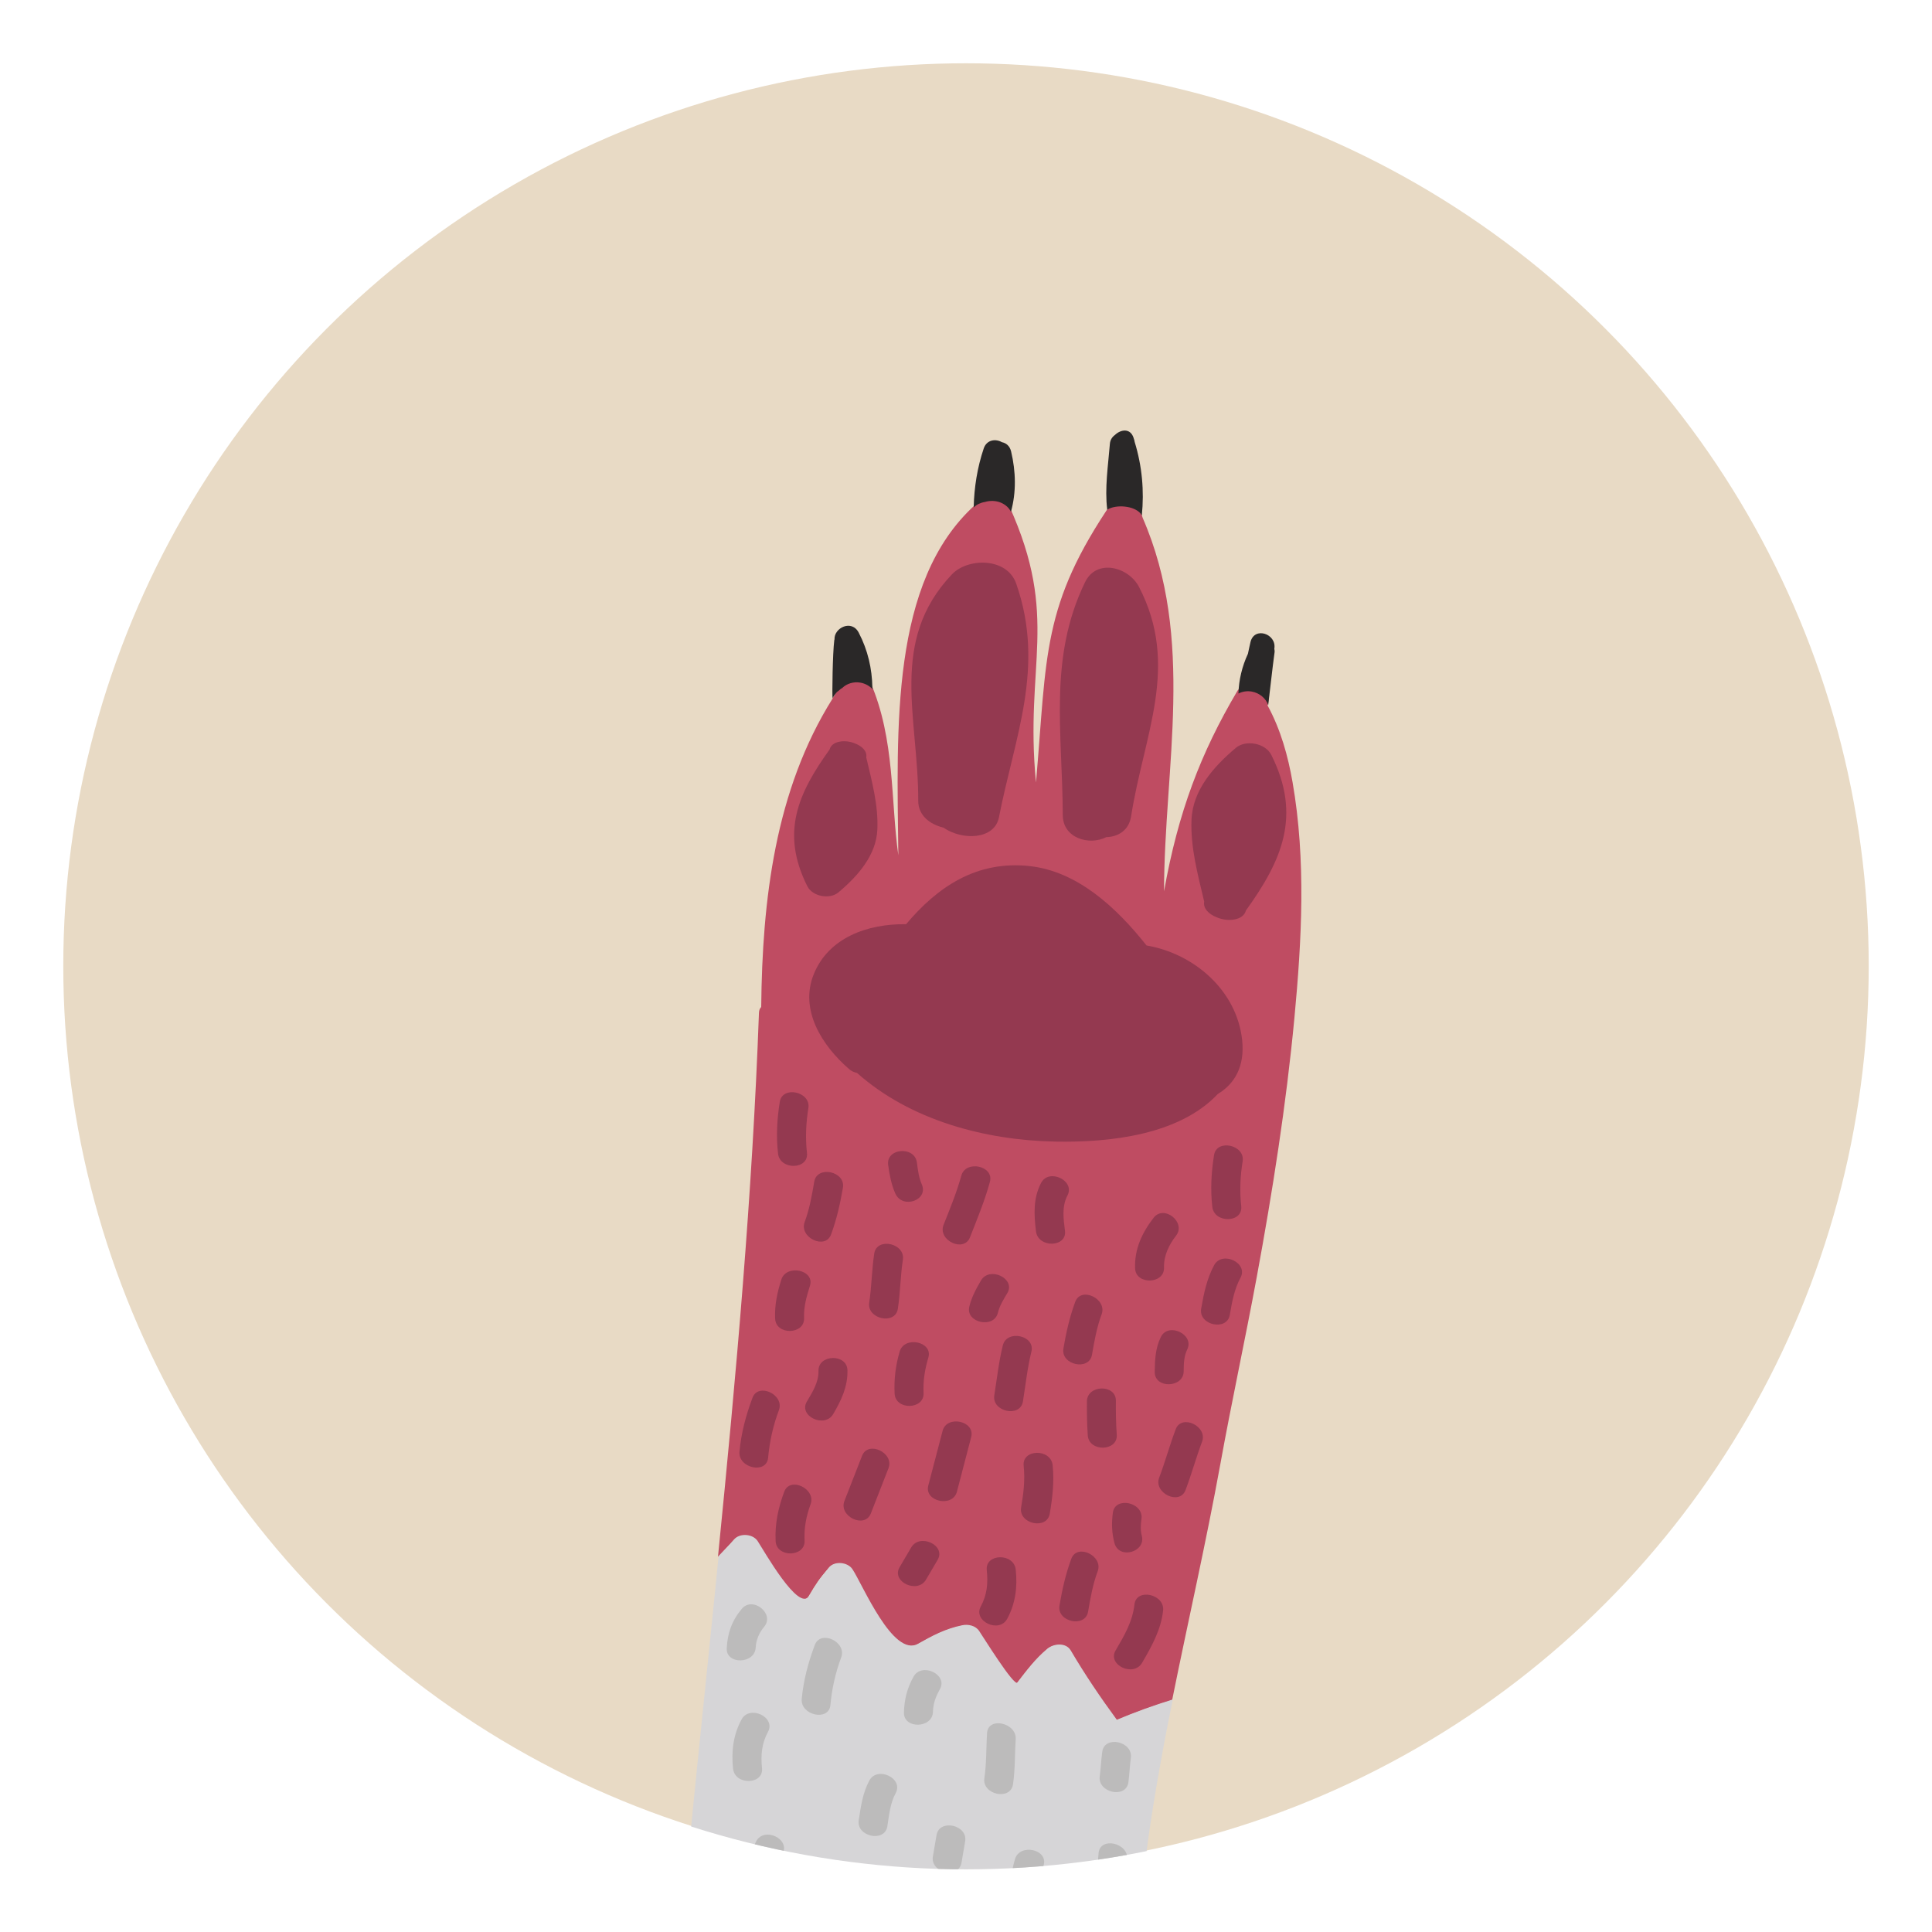 <?xml version="1.0" encoding="utf-8"?>
<!-- Generator: Adobe Illustrator 16.0.0, SVG Export Plug-In . SVG Version: 6.00 Build 0)  -->
<!DOCTYPE svg PUBLIC "-//W3C//DTD SVG 1.1//EN" "http://www.w3.org/Graphics/SVG/1.1/DTD/svg11.dtd">
<svg version="1.1" xmlns="http://www.w3.org/2000/svg" xmlns:xlink="http://www.w3.org/1999/xlink" x="0px" y="0px" width="680px"
	 height="680px" viewBox="0 0 680 680" enable-background="new 0 0 680 680" xml:space="preserve">
<g id="grid" display="none">
</g>
<g id="Layer_1">
	<g>
		<circle fill="#E8DAC5" cx="340" cy="340" r="317.728"/>
		<g>
			<defs>
				<circle id="SVGID_119_" cx="340" cy="340" r="317.946"/>
			</defs>
			<clipPath id="SVGID_2_">
				<use xlink:href="#SVGID_119_"  overflow="visible"/>
			</clipPath>
			<g clip-path="url(#SVGID_2_)">
				<g>
					<path fill="#BF4C62" d="M293.062,245.845c-0.018-0.054-0.023-0.118-0.037-0.177c0.645-0.669,1.107-1.476,1.361-2.383
						c0.262-0.491,0.512-0.991,0.662-1.546c-0.744,2.714-0.219,0.922,0.197,0.146c0.076-0.091,0.148-0.185,0.234-0.271
						c1.502-1.467,1.801-3.567,1.217-5.504c1.973-0.538,4.018-0.851,6.195-0.653c0.555,0.05,1.102,0.047,1.639,0.012
						c0.07,0.687,0.15,1.374,0.219,2.062c0.826,0.693,1.188,1.624,1.586,2.549c8.758,20.215,7.141,41.932,9.848,60.963
						c-0.49-45.157-2.836-96.159,26.916-123.239c0.098-1.248,0.225-2.489,0.352-3.732c4.006,0.779,7.998,1.808,12.012,2.753
						c-0.094,0.413-0.172,0.824-0.268,1.238c17.895,39.472,5.354,55.715,9.441,97.343c3.926-45.075,1.904-62.266,26.992-98.974
						c-0.121-0.7-0.244-1.396-0.359-2.093c3.029,0.566,6,1.285,8.936,2.178c-0.098,1.612,0.535,3.19,1.629,4.474
						c0.059,0.358,0.162,0.726,0.301,1.097c0.002,0.021,0,0.051,0.002,0.07c18.68,42.821,7.637,87.636,7.564,131.562
						c4.971-27.872,12.889-48.672,25.777-70.472c0.18-0.343,0.459-0.605,0.74-0.869c0.061-0.5,0.15-0.993,0.219-1.493
						c3.498,0.845,6.889,2.005,10.244,3.688c-0.102,0.907-0.207,1.812-0.297,2.72c-0.014,0.38-0.117,0.694-0.242,1.007
						c4.641,8.506,7.201,17.832,8.797,26.997c4.799,27.56,3.217,55.695,0.656,82.958c-2.9,30.635-7.689,61.04-13.258,91.217
						c-4.055,21.949-8.807,43.734-12.781,65.662c-5.057,27.856-11.406,55.478-17,83.239c-6.684,2.05-13.221,4.431-19.678,7.137
						c-5.83-7.932-11.266-15.987-16.205-24.378c-1.713-2.942-6.033-2.43-8.111-0.706c-4.295,3.572-7.297,7.654-10.654,11.986
						c-1.193,1.522-12.162-16.234-13.523-18.204c-1.268-1.855-3.816-2.408-5.928-1.967c-5.973,1.239-10.35,3.603-15.521,6.51
						c-8.857,4.98-19.553-20.917-23.123-26.258c-1.686-2.517-6.252-2.933-8.111-0.691c-3.492,4.155-4.352,5.394-7.105,10.068
						c-3.582,6.073-15.945-15.923-18.139-19.259c-1.699-2.579-6.215-2.852-8.115-0.708c-1.824,2.091-3.76,4.018-5.635,6.031
						c6.369-63.651,12.107-127.37,14.422-191.489c0.035-0.89,0.324-1.549,0.793-2.011
						C268.296,316.754,272.788,278.116,293.062,245.845z"/>
					<path fill="#D6D5D7" d="M373.509,824.39c1.316-0.307,2.422-1.176,2.83-2.688c13.611-51.522,15.084-105.359,24.926-157.615
						c0.52-0.474,0.91-1.144,0.996-2.073c2.006-17.888,5.016-35.613,8.408-53.27c0.67-3.516,1.383-7.047,2.098-10.578
						c-6.686,2.049-13.223,4.432-19.682,7.138c-5.828-7.934-11.262-15.989-16.201-24.378c-1.715-2.943-6.033-2.43-8.111-0.706
						c-4.297,3.571-7.295,7.654-10.656,11.986c-1.193,1.522-12.16-16.236-13.521-18.206c-1.271-1.855-3.816-2.407-5.93-1.967
						c-5.969,1.241-10.348,3.603-15.523,6.512c-8.854,4.979-19.553-20.918-23.121-26.259c-1.684-2.516-6.252-2.932-8.111-0.693
						c-3.492,4.156-4.352,5.396-7.105,10.069c-3.584,6.072-15.943-15.923-18.139-19.259c-1.699-2.578-6.215-2.852-8.115-0.706
						c-1.822,2.091-3.758,4.018-5.635,6.031c-0.516,5.095-1.021,10.21-1.535,15.325c-8.068,79.439-16.777,158.818-20.922,238.746
						c-0.043,1.03,0.318,1.924,0.877,2.657c-1.23,3.669,4.457,7.663,7.34,4.13c7.037-8.64,12.916-18.02,17.557-27.938
						c4.459,13.094,7.824,26.435,10.004,39.881c0.803,4.96,9.354,4.645,8.621-0.295c4.898-6.112,8.99-12.63,12.451-19.478
						c6.336,10.531,10.83,21.823,14.76,33.157c1.008,2.87,4.221,3.213,6.348,2.036c0.857-0.113,1.686-0.509,2.348-1.326
						c8.254-10.064,14.793-20.991,20.309-32.455c7.037,5.708,11.018,13.332,13.592,21.312c-1.307,3.983,5.836,6.997,8.221,2.933
						c3.217-5.518,5.902-11.294,8.234-17.172c1.617,4.371,2.955,8.82,3.988,13.345C366.032,826.633,372.069,827.13,373.509,824.39z"
						/>
				</g>
				<path fill="#2A2828" d="M401.507,180.821c-2.275-2.867-8.73-3.369-11.795-1.43c-0.949-7.557,0.332-15.643,0.926-23.146
					c0.115-1.442,0.826-2.467,1.771-3.142c2.066-1.998,5.414-2.49,6.561,0.969c0.057,0.129,0.059,0.246,0.105,0.365
					c0.148,0.296,0.223,0.688,0.279,1.077c2.631,8.547,3.4,17.274,2.529,25.894C401.759,181.212,401.655,181.011,401.507,180.821z"
					/>
				<path fill="#2A2828" d="M440.56,243.406c-1.668-0.293-3.303-0.001-4.676,0.681c0.164-4.848,1.281-9.521,3.348-13.987
					c0.307-1.408,0.578-2.812,0.92-4.202c1.398-5.487,9.256-2.807,8.369,2.442c0.059,0.391,0.148,0.765,0.084,1.244
					c-0.84,6.169-1.469,12.372-2.24,18.55C445.53,245.823,443.366,243.902,440.56,243.406z"/>
				<path fill="#2A2828" d="M352.276,176.916c-1.699-0.729-3.848-0.79-5.678-0.225c-1.486,0.233-2.828,0.884-3.824,1.852
					c-0.023,0.002-0.049,0.004-0.07,0.007c0.174-7.058,1.271-13.98,3.527-20.695c1.061-3.14,4.225-3.48,6.4-2.224
					c1.447,0.297,2.762,1.26,3.242,3.251c1.699,7.139,1.842,14.422-0.049,21.24C355.161,178.805,354.022,177.666,352.276,176.916z"
					/>
				<path fill="#2A2828" d="M293.72,225.041c-0.211-4.041,6.043-7.16,8.525-2.361c3.244,6.229,4.684,12.708,4.801,19.316
					c0.064,0.197,0.09,0.416,0.125,0.631c-1.092-1.17-2.582-2.052-4.336-2.361c-2.426-0.426-4.811,0.348-6.352,1.846
					c-0.496,0.283-0.934,0.624-1.326,1.011c-0.164,0.131-0.35,0.242-0.504,0.384c-0.049,0.042-0.107,0.075-0.156,0.119
					c-0.049,0.041-0.092,0.083-0.139,0.125c0.045-0.028,0.094-0.055,0.137-0.085c-0.221,0.219-0.371,0.478-0.553,0.718
					c-0.152,0.047-0.779,1.222-0.918,1.286c-0.15-1.279,0.012-15.615,0.617-20.369C293.647,225.197,293.706,225.13,293.72,225.041z"
					/>
				<path fill="#943950" d="M292.503,434.5c1.986-5.369,3.203-10.804,4.174-16.438c1-5.799-9.072-7.96-10.086-2.186
					c-0.816,4.83-1.67,9.648-3.377,14.252C281.206,435.571,290.458,440.002,292.503,434.5z"/>
				<path fill="#943950" d="M316.015,460.65c0.867-5.719,0.898-11.553,1.77-17.278c0.875-5.814-9.18-7.991-10.082-2.182
					c-0.873,5.727-0.891,11.564-1.771,17.275C305.052,464.292,315.124,466.462,316.015,460.65z"/>
				<path fill="#943950" d="M283.007,463.914c-0.158-3.98,0.889-7.63,2.068-11.36c1.787-5.6-8.316-7.729-10.068-2.184
					c-1.441,4.52-2.395,8.913-2.186,13.734C273.046,470.042,283.257,469.814,283.007,463.914z"/>
				<path fill="#943950" d="M325.069,490.292c-0.217-4.303,0.461-8.389,1.678-12.471c1.693-5.623-8.408-7.741-10.072-2.171
					c-1.441,4.824-2.045,9.753-1.799,14.848C315.161,496.433,325.354,496.193,325.069,490.292z"/>
				<path fill="#943950" d="M351.22,462.062c0.627-2.524,2.016-4.745,3.352-6.982c2.973-5.133-6.338-9.487-9.299-4.392
					c-1.736,2.965-3.311,5.888-4.107,9.199C339.776,465.597,349.858,467.752,351.22,462.062z"/>
				<path fill="#943950" d="M324.435,416.852c-1.084-2.494-1.375-5.113-1.721-7.722c-0.855-5.934-10.953-4.986-10.109,0.909
					c0.484,3.438,1.066,6.757,2.51,10.017C317.587,425.691,326.921,422.457,324.435,416.852z"/>
				<path fill="#943950" d="M341.399,435.504c2.521-6.436,5.193-12.849,7.014-19.521c1.562-5.69-8.521-7.808-10.066-2.186
					c-1.627,5.943-3.992,11.614-6.246,17.324C329.97,436.553,339.233,440.978,341.399,435.504z"/>
				<path fill="#943950" d="M374.841,433.202c-0.549-4.288-1.166-8.555,0.889-12.482c2.723-5.237-6.551-9.606-9.293-4.39
					c-2.814,5.381-2.541,11.113-1.803,17.075C365.374,439.314,375.56,439.12,374.841,433.202z"/>
				<path fill="#943950" d="M409.698,446.17c-0.127-4.186,1.689-7.979,4.25-11.276c3.605-4.667-4.246-11.01-7.91-6.283
					c-4.111,5.316-6.738,10.997-6.531,17.752C399.679,452.308,409.872,452.047,409.698,446.17z"/>
				<path fill="#943950" d="M436.876,424.538c-0.596-5.358-0.348-10.571,0.492-15.801c0.934-5.797-9.15-7.984-10.064-2.187
					c-0.957,5.983-1.307,12.059-0.617,18.195C427.343,430.67,437.53,430.471,436.876,424.538z"/>
				<path fill="#943950" d="M284.028,405.805c-0.596-5.357-0.348-10.57,0.494-15.8c0.934-5.799-9.15-7.985-10.066-2.187
					c-0.955,5.982-1.307,12.057-0.615,18.194C274.497,411.938,284.685,411.739,284.028,405.805z"/>
				<path fill="#943950" d="M417.274,524.452c2.121-5.6,3.697-11.405,5.812-17.013c2.049-5.435-7.203-9.868-9.279-4.389
					c-2.129,5.631-3.695,11.422-5.814,17.04C405.931,525.522,415.208,529.964,417.274,524.452z"/>
				<path fill="#943950" d="M393.062,504.993c-0.289-4.001-0.34-7.971-0.309-11.975c0.061-5.918-10.129-5.662-10.191,0.199
					c-0.037,3.981,0.021,7.951,0.295,11.979C383.253,511.117,393.454,510.905,393.062,504.993z"/>
				<path fill="#943950" d="M384.347,476.825c0.834-4.829,1.682-9.656,3.396-14.25c2.002-5.435-7.254-9.883-9.297-4.383
					c-1.979,5.359-3.199,10.808-4.158,16.449C373.298,480.436,383.358,482.611,384.347,476.825z"/>
				<path fill="#943950" d="M416.614,482.691c0.035-2.683,0.064-5.297,1.262-7.742c2.582-5.299-6.689-9.677-9.291-4.38
					c-1.922,3.92-2.111,8.007-2.158,12.329C406.358,488.805,416.542,488.556,416.614,482.691z"/>
				<path fill="#943950" d="M432.847,462.824c0.785-4.565,1.557-9.022,3.781-13.136c2.803-5.208-6.48-9.582-9.293-4.392
					c-2.58,4.811-3.65,10.02-4.564,15.335C421.776,466.417,431.843,468.6,432.847,462.824z"/>
				<path fill="#943950" d="M336.804,525.036l5.023-19.245c1.488-5.697-8.596-7.835-10.064-2.178l-5.037,19.253
					C325.245,528.553,335.331,530.679,336.804,525.036z"/>
				<path fill="#943950" d="M360.034,493.279c0.947-5.873,1.561-11.783,2.992-17.573c1.402-5.723-8.689-7.858-10.064-2.174
					c-1.432,5.776-2.059,11.686-3,17.567C349.032,496.887,359.091,499.08,360.034,493.279z"/>
				<path fill="#943950" d="M369.483,532.766c0.953-5.648,1.621-11.267,1.008-17.073c-0.629-5.929-10.826-5.721-10.197,0.197
					c0.533,5.041-0.051,9.8-0.898,14.693C358.429,536.39,368.501,538.569,369.483,532.766z"/>
				<path fill="#943950" d="M306.507,532.684l6.209-15.914c2.104-5.428-7.162-9.853-9.295-4.383l-6.215,15.91
					C295.11,533.734,304.374,538.155,306.507,532.684z"/>
				<path fill="#943950" d="M293.251,497.714c2.871-4.887,5.148-9.63,5.025-15.409c-0.115-5.932-10.305-5.684-10.197,0.188
					c0.092,4.046-2.113,7.474-4.109,10.841C280.979,498.447,290.272,502.794,293.251,497.714z"/>
				<path fill="#943950" d="M270.351,513.097c0.52-5.763,1.768-11.375,3.793-16.757c2.051-5.436-7.215-9.86-9.287-4.382
					c-2.307,6.149-3.977,12.394-4.584,18.965C259.731,516.735,269.804,518.96,270.351,513.097z"/>
				<path fill="#943950" d="M283.185,542.208c-0.229-4.428,0.596-8.655,2.117-12.766c2.004-5.449-7.266-9.885-9.287-4.388
					c-2.09,5.646-3.322,11.253-3.018,17.365C273.294,548.341,283.491,548.123,283.185,542.208z"/>
				<path fill="#943950" d="M354.483,569.798c2.938-5.4,3.676-11.228,3.021-17.35c-0.627-5.926-10.828-5.718-10.191,0.186
					c0.482,4.596,0.105,8.727-2.111,12.78C342.384,570.615,351.665,574.971,354.483,569.798z"/>
				<path fill="#943950" d="M325.919,555.994c1.363-2.344,2.744-4.657,4.104-6.995c3.008-5.103-6.295-9.456-9.289-4.373
					c-1.369,2.337-2.74,4.653-4.113,6.991C313.628,556.722,322.925,561.08,325.919,555.994z"/>
				<path fill="#943950" d="M401.876,540.525c-0.545-1.958-0.379-4.02-0.111-5.942c0.775-5.83-9.277-8.014-10.072-2.193
					c-0.486,3.657-0.418,7.096,0.572,10.758C393.835,548.978,403.401,546.294,401.876,540.525z"/>
				<path fill="#943950" d="M401.954,585.29c3.393-5.792,6.68-11.69,7.422-18.409c0.637-5.833-9.434-8.033-10.082-2.184
					c-0.654,6.001-3.611,11.06-6.643,16.21C389.659,586.02,398.954,590.372,401.954,585.29z"/>
				<path fill="#943950" d="M382.97,567.263c0.818-4.838,1.674-9.657,3.387-14.252c2.006-5.438-7.254-9.885-9.293-4.381
					c-1.984,5.369-3.203,10.808-4.16,16.452C371.903,570.864,381.978,573.042,382.97,567.263z"/>
				<path fill="#BCBBBB" d="M356.538,628.042c0.789-5.244,0.604-10.587,0.957-15.883c0.365-5.819-9.707-8.052-10.086-2.194
					c-0.34,5.313-0.156,10.665-0.945,15.898C345.593,631.673,355.673,633.859,356.538,628.042z"/>
				<path fill="#BCBBBB" d="M365.165,678.73c0.053-7.542,0.027-14.991,2.16-22.226c1.664-5.646-8.416-7.764-10.072-2.184
					c-2.352,7.976-2.25,16.296-2.293,24.611C354.929,684.863,365.128,684.597,365.165,678.73z"/>
				<path fill="#BCBBBB" d="M338.421,655.601l1.281-7.532c0.973-5.797-9.096-7.98-10.07-2.178l-1.287,7.519
					C327.36,659.208,337.437,661.405,338.421,655.601z"/>
				<path fill="#BCBBBB" d="M312.317,642.814c0.643-4.066,0.971-8.06,2.951-11.729c2.809-5.215-6.49-9.58-9.291-4.395
					c-2.365,4.407-2.965,9.092-3.727,13.943C301.31,646.422,311.384,648.62,312.317,642.814z"/>
				<path fill="#BCBBBB" d="M292.276,600.122c0.521-5.761,1.773-11.358,3.801-16.768c2.041-5.432-7.213-9.862-9.297-4.383
					c-2.301,6.155-3.984,12.4-4.596,18.971C281.655,603.748,291.739,605.975,292.276,600.122z"/>
				<path fill="#BCBBBB" d="M265.972,579.914c0.158-2.765,1.219-5.231,3.002-7.363c3.811-4.565-4.043-10.896-7.896-6.291
					c-3.486,4.161-5.014,8.537-5.287,13.858C255.479,585.987,265.679,585.728,265.972,579.914z"/>
				<path fill="#BCBBBB" d="M328.366,602.538c0.07-3.005,1.018-5.431,2.469-8.033c2.873-5.166-6.438-9.538-9.301-4.376
					c-2.248,4.063-3.246,7.974-3.381,12.603C318.019,608.646,328.204,608.37,328.366,602.538z"/>
				<path fill="#BCBBBB" d="M397.149,627.351c0.383-2.854,0.484-5.776,0.873-8.639c0.803-5.816-9.264-8.018-10.057-2.184
					c-0.404,2.868-0.504,5.768-0.895,8.645C386.267,630.984,396.345,633.175,397.149,627.351z"/>
				<path fill="#BCBBBB" d="M392.974,671.962c2.129-5.719,3.271-11.457,3.781-17.542c0.477-5.84-9.604-8.051-10.09-2.187
					c-0.416,5.237-1.139,10.425-2.979,15.356C381.667,673.038,390.938,677.471,392.974,671.962z"/>
				<path fill="#BCBBBB" d="M272.476,664.181c0.658-4.07,0.982-8.074,2.961-11.754c2.812-5.202-6.486-9.562-9.273-4.37
					c-2.377,4.41-2.967,9.071-3.754,13.925C261.483,667.792,271.544,669.964,272.476,664.181z"/>
				<path fill="#BCBBBB" d="M268.204,622.308c-0.486-4.577-0.092-8.707,2.107-12.769c2.83-5.188-6.473-9.556-9.289-4.374
					c-2.932,5.395-3.662,11.215-3.01,17.349C258.647,628.431,268.837,628.234,268.204,622.308z"/>
				<path fill="#BCBBBB" d="M293.548,694.167c-0.609-4.853-1.047-9.63-0.332-14.415c0.879-5.799-9.195-7.982-10.07-2.175
					c-0.838,5.555-0.492,11.126,0.209,16.781C284.081,700.279,294.292,700.075,293.548,694.167z"/>
				<path fill="#BCBBBB" d="M332.472,687.686c1.629-2.994,2.812-6.182,5.061-8.832c3.828-4.553-4.043-10.894-7.91-6.281
					c-2.775,3.316-4.404,7.028-6.438,10.728C320.329,688.478,329.63,692.851,332.472,687.686z"/>
				<path fill="#943950" d="M438.517,320.473c-0.844,3.421-6.23,4.126-10.221,2.407c-2.814-1.07-4.912-3.15-4.457-5.551
					c-2.277-9.654-4.873-19.084-4.461-28.883c0.434-10.341,7.818-18.689,15.631-25.25c3.447-2.896,10.346-1.689,12.453,2.514
					C458.206,287.142,451.177,302.881,438.517,320.473z"/>
				<path fill="#943950" d="M291.993,263.8c0.742-3.004,5.471-3.623,8.977-2.114c2.473,0.94,4.316,2.768,3.914,4.876
					c2,8.478,4.283,16.761,3.918,25.365c-0.379,9.084-6.865,16.414-13.725,22.179c-3.031,2.54-9.09,1.48-10.939-2.21
					C274.698,293.071,280.872,279.249,291.993,263.8z"/>
				<path fill="#943950" d="M398.12,287.284c-0.777,5.011-4.596,7.247-8.715,7.357c-6.066,3.078-15.326,0.37-15.346-7.771
					c-0.086-28.885-5.113-55.322,7.857-81.984c4.1-8.437,15.338-5.314,18.965,1.672C415.36,234.439,402.587,258.614,398.12,287.284z
					"/>
				<path fill="#943950" d="M323.188,281.869c-0.023,5.098,4.057,8.269,8.891,9.437c6.566,4.566,17.982,4.297,19.525-3.664
					c5.5-28.238,16.357-52.813,6.064-82.232c-3.252-9.305-17.076-9.139-22.65-3.231C312.747,225.737,323.28,252.668,323.188,281.869
					z"/>
				<path fill="#943950" d="M298.851,376.279c0.871,0.757,1.82,1.169,2.768,1.334c18.727,16.696,45.119,23.706,69.707,24.19
					c19.477,0.385,43.805-2.38,57.305-16.764c5.879-3.524,9.574-9.659,8.559-19.025c-1.895-17.365-16.818-30.358-33.652-33.24
					c-10.742-13.56-24.436-26.091-41.062-27.932c-18.883-2.09-32.656,7.48-43.566,20.459c-0.037-0.003-0.066-0.012-0.104-0.012
					c-13.418-0.177-27.141,4.701-32.369,17.541C281.337,355.367,289.206,367.927,298.851,376.279z"/>
			</g>
		</g>
	</g>
</g>
</svg>
